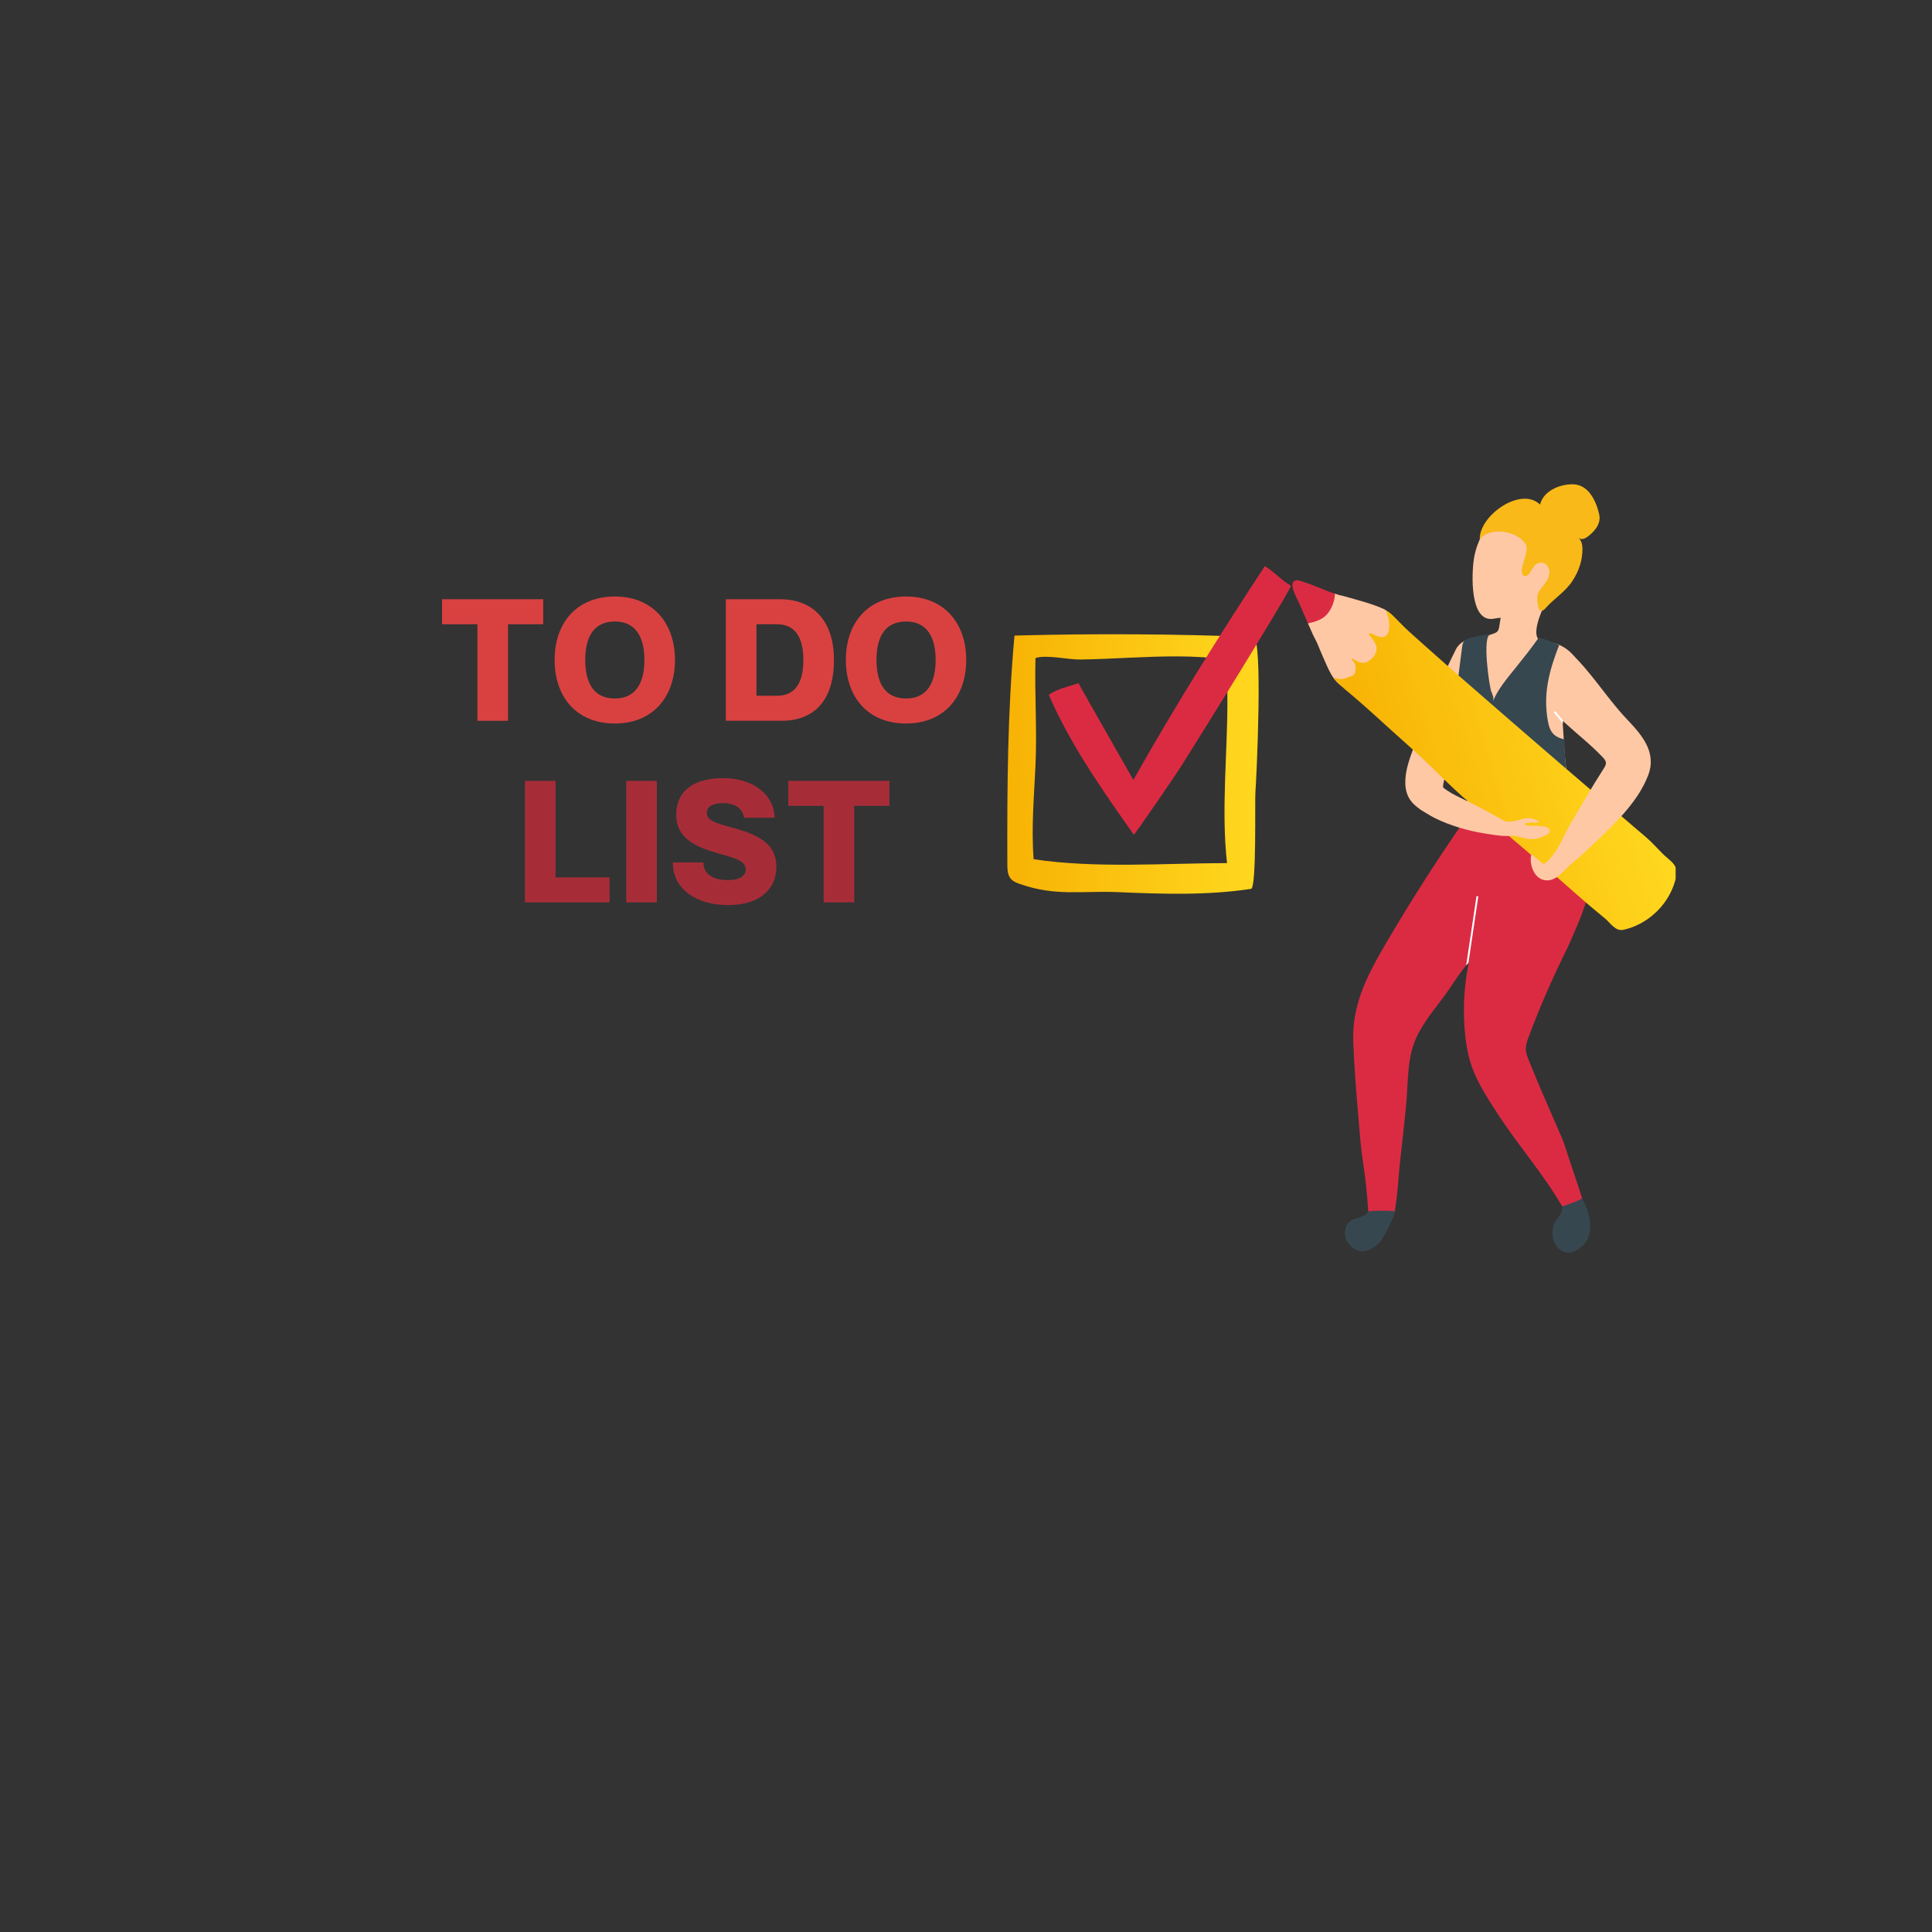 <svg xmlns="http://www.w3.org/2000/svg" xmlns:xlink="http://www.w3.org/1999/xlink" width="500" zoomAndPan="magnify" viewBox="0 0 375 375" height="500" preserveAspectRatio="xMidYMid meet" version="1.0"><rect x="0" y="0" width="375" height="375" fill="#333333" stroke="none"/><defs><g/><clipPath id="b337d936c7"><path d="M 301 232 L 309 232 L 309 243.949 L 301 243.949 Z M 301 232 " clip-rule="nonzero"/></clipPath><clipPath id="8b47360d80"><path d="M 195.488 123.062 L 244.305 123.062 L 244.305 173.516 L 195.488 173.516 Z M 195.488 123.062 " clip-rule="nonzero"/></clipPath><clipPath id="679f8b9b5f"><path d="M 238.238 136.172 C 238.238 146.457 237.023 157.344 238.164 167.527 C 225.977 167.551 212.605 168.582 200.629 166.777 C 200.156 160.668 200.715 154.543 200.992 148.438 C 201.301 141.539 200.797 134.633 200.988 127.723 C 203.184 127.027 207.246 128.047 209.641 128.012 C 212.867 127.973 216.094 127.801 219.316 127.66 C 225.539 127.387 231.836 127.133 238.023 128.039 C 238.07 128.047 238.098 128.098 238.102 128.141 C 238.199 130.816 238.238 133.492 238.238 136.172 Z M 243.27 123.641 C 227.828 123.035 212.363 122.945 196.914 123.367 C 195.559 138.129 195.477 152.969 195.523 167.773 C 195.527 168.688 195.555 169.68 196.082 170.414 C 196.113 170.457 196.145 170.496 196.176 170.535 C 196.648 171.105 197.375 171.383 198.074 171.621 C 204.984 174.012 209.973 172.863 216.93 173.164 C 225.582 173.531 234.23 173.832 242.832 172.527 C 243.926 172.363 243.543 155.426 243.672 153.793 C 243.863 151.41 245.199 123.727 243.27 123.641 Z M 243.27 123.641 " clip-rule="nonzero"/></clipPath><clipPath id="9ab30f98a5"><path d="M 238.238 136.172 C 238.238 146.457 237.023 157.344 238.164 167.527 C 225.977 167.551 212.605 168.578 200.629 166.777 C 200.156 160.668 200.715 154.543 200.992 148.438 C 201.301 141.539 200.797 134.633 200.988 127.723 C 203.184 127.027 207.246 128.043 209.645 128.012 C 212.871 127.969 216.094 127.801 219.316 127.656 C 225.539 127.383 231.836 127.133 238.023 128.039 C 238.07 128.047 238.098 128.098 238.102 128.141 C 238.199 130.816 238.238 133.492 238.238 136.172 Z M 243.27 123.641 C 227.828 123.035 212.363 122.941 196.914 123.367 C 195.559 138.125 195.477 152.969 195.523 167.773 C 195.527 168.688 195.555 169.68 196.082 170.414 C 196.113 170.457 196.145 170.496 196.176 170.535 C 196.648 171.105 197.375 171.383 198.074 171.621 C 204.984 174.012 209.977 172.863 216.93 173.16 C 225.586 173.531 234.23 173.832 242.832 172.527 C 243.926 172.363 243.543 155.422 243.672 153.793 C 243.863 151.41 245.199 123.727 243.27 123.641 " clip-rule="nonzero"/></clipPath><clipPath id="29bfde9ecf"><path d="M 195.164 122.945 L 195.477 174.312 L 245.512 174.008 L 245.199 122.641 Z M 195.164 122.945 " clip-rule="nonzero"/></clipPath><linearGradient x1="-0" gradientTransform="matrix(48.987, -0.299, 0.299, 48.987, 195.345, 148.34)" y1="0" x2="1.003" gradientUnits="userSpaceOnUse" y2="0" id="b83b24173a"><stop stop-opacity="1" stop-color="rgb(97.299%, 70.2%, 1.999%)" offset="0"/><stop stop-opacity="1" stop-color="rgb(97.299%, 70.213%, 2.013%)" offset="0.016"/><stop stop-opacity="1" stop-color="rgb(97.299%, 70.413%, 2.213%)" offset="0.031"/><stop stop-opacity="1" stop-color="rgb(97.299%, 70.609%, 2.399%)" offset="0.047"/><stop stop-opacity="1" stop-color="rgb(97.299%, 70.81%, 2.4%)" offset="0.062"/><stop stop-opacity="1" stop-color="rgb(97.299%, 71.104%, 2.478%)" offset="0.07"/><stop stop-opacity="1" stop-color="rgb(97.302%, 71.303%, 2.626%)" offset="0.078"/><stop stop-opacity="1" stop-color="rgb(97.45%, 71.399%, 2.699%)" offset="0.094"/><stop stop-opacity="1" stop-color="rgb(97.597%, 71.498%, 2.798%)" offset="0.102"/><stop stop-opacity="1" stop-color="rgb(97.6%, 71.698%, 2.998%)" offset="0.109"/><stop stop-opacity="1" stop-color="rgb(97.6%, 71.799%, 3.099%)" offset="0.125"/><stop stop-opacity="1" stop-color="rgb(97.6%, 71.983%, 3.099%)" offset="0.141"/><stop stop-opacity="1" stop-color="rgb(97.6%, 72.324%, 3.287%)" offset="0.156"/><stop stop-opacity="1" stop-color="rgb(97.6%, 72.661%, 3.658%)" offset="0.188"/><stop stop-opacity="1" stop-color="rgb(97.6%, 72.943%, 3.87%)" offset="0.195"/><stop stop-opacity="1" stop-color="rgb(97.6%, 73.146%, 3.899%)" offset="0.203"/><stop stop-opacity="1" stop-color="rgb(97.6%, 73.273%, 4.066%)" offset="0.219"/><stop stop-opacity="1" stop-color="rgb(97.769%, 73.468%, 4.266%)" offset="0.234"/><stop stop-opacity="1" stop-color="rgb(97.969%, 73.669%, 4.3%)" offset="0.25"/><stop stop-opacity="1" stop-color="rgb(98%, 73.854%, 4.454%)" offset="0.266"/><stop stop-opacity="1" stop-color="rgb(98%, 74.109%, 4.654%)" offset="0.273"/><stop stop-opacity="1" stop-color="rgb(98%, 74.31%, 4.7%)" offset="0.281"/><stop stop-opacity="1" stop-color="rgb(98%, 74.455%, 4.849%)" offset="0.297"/><stop stop-opacity="1" stop-color="rgb(98%, 74.641%, 5.049%)" offset="0.312"/><stop stop-opacity="1" stop-color="rgb(98%, 74.841%, 5.099%)" offset="0.328"/><stop stop-opacity="1" stop-color="rgb(98%, 75.037%, 5.237%)" offset="0.344"/><stop stop-opacity="1" stop-color="rgb(98%, 75.273%, 5.437%)" offset="0.352"/><stop stop-opacity="1" stop-color="rgb(98%, 75.473%, 5.499%)" offset="0.359"/><stop stop-opacity="1" stop-color="rgb(98.132%, 75.636%, 5.632%)" offset="0.375"/><stop stop-opacity="1" stop-color="rgb(98.332%, 75.824%, 5.832%)" offset="0.391"/><stop stop-opacity="1" stop-color="rgb(98.399%, 76.024%, 6.024%)" offset="0.406"/><stop stop-opacity="1" stop-color="rgb(98.399%, 76.219%, 6.224%)" offset="0.422"/><stop stop-opacity="1" stop-color="rgb(98.399%, 76.534%, 6.299%)" offset="0.438"/><stop stop-opacity="1" stop-color="rgb(98.399%, 76.813%, 6.41%)" offset="0.453"/><stop stop-opacity="1" stop-color="rgb(98.399%, 77.008%, 6.61%)" offset="0.469"/><stop stop-opacity="1" stop-color="rgb(98.399%, 77.208%, 6.805%)" offset="0.484"/><stop stop-opacity="1" stop-color="rgb(98.503%, 77.377%, 7.007%)" offset="0.5"/><stop stop-opacity="1" stop-color="rgb(98.703%, 77.623%, 7.1%)" offset="0.516"/><stop stop-opacity="1" stop-color="rgb(98.799%, 77.895%, 7.193%)" offset="0.531"/><stop stop-opacity="1" stop-color="rgb(98.799%, 78.091%, 7.393%)" offset="0.547"/><stop stop-opacity="1" stop-color="rgb(98.799%, 78.291%, 7.562%)" offset="0.562"/><stop stop-opacity="1" stop-color="rgb(98.799%, 78.479%, 7.712%)" offset="0.578"/><stop stop-opacity="1" stop-color="rgb(98.799%, 78.662%, 7.799%)" offset="0.586"/><stop stop-opacity="1" stop-color="rgb(98.799%, 78.86%, 7.878%)" offset="0.594"/><stop stop-opacity="1" stop-color="rgb(98.799%, 79.153%, 8.078%)" offset="0.625"/><stop stop-opacity="1" stop-color="rgb(98.865%, 79.474%, 8.266%)" offset="0.641"/><stop stop-opacity="1" stop-color="rgb(99.065%, 79.662%, 8.466%)" offset="0.656"/><stop stop-opacity="1" stop-color="rgb(99.199%, 79.826%, 8.6%)" offset="0.664"/><stop stop-opacity="1" stop-color="rgb(99.199%, 80.026%, 8.661%)" offset="0.672"/><stop stop-opacity="1" stop-color="rgb(99.199%, 80.261%, 8.861%)" offset="0.688"/><stop stop-opacity="1" stop-color="rgb(99.199%, 80.447%, 9%)" offset="0.703"/><stop stop-opacity="1" stop-color="rgb(99.199%, 80.598%, 9%)" offset="0.711"/><stop stop-opacity="1" stop-color="rgb(99.199%, 80.8%, 9.048%)" offset="0.719"/><stop stop-opacity="1" stop-color="rgb(99.199%, 81.049%, 9.248%)" offset="0.734"/><stop stop-opacity="1" stop-color="rgb(99.199%, 81.244%, 9.445%)" offset="0.75"/><stop stop-opacity="1" stop-color="rgb(99.229%, 81.474%, 9.645%)" offset="0.781"/><stop stop-opacity="1" stop-color="rgb(99.364%, 81.763%, 9.799%)" offset="0.789"/><stop stop-opacity="1" stop-color="rgb(99.532%, 81.964%, 9.831%)" offset="0.797"/><stop stop-opacity="1" stop-color="rgb(99.599%, 82.231%, 10.031%)" offset="0.812"/><stop stop-opacity="1" stop-color="rgb(99.599%, 82.411%, 10.216%)" offset="0.828"/><stop stop-opacity="1" stop-color="rgb(99.599%, 82.562%, 10.416%)" offset="0.844"/><stop stop-opacity="1" stop-color="rgb(99.599%, 82.712%, 10.611%)" offset="0.859"/><stop stop-opacity="1" stop-color="rgb(99.599%, 82.828%, 10.727%)" offset="0.867"/><stop stop-opacity="1" stop-color="rgb(99.599%, 83.031%, 10.913%)" offset="0.875"/><stop stop-opacity="1" stop-color="rgb(99.599%, 83.315%, 10.999%)" offset="0.906"/><stop stop-opacity="1" stop-color="rgb(99.599%, 83.6%, 11.101%)" offset="0.914"/><stop stop-opacity="1" stop-color="rgb(99.602%, 83.8%, 11.301%)" offset="0.922"/><stop stop-opacity="1" stop-color="rgb(99.797%, 83.899%, 11.4%)" offset="0.938"/><stop stop-opacity="1" stop-color="rgb(99.994%, 84.085%, 11.586%)" offset="0.953"/><stop stop-opacity="1" stop-color="rgb(100%, 84.373%, 11.786%)" offset="0.961"/><stop stop-opacity="1" stop-color="rgb(100%, 84.578%, 11.8%)" offset="0.969"/><stop stop-opacity="1" stop-color="rgb(100%, 84.779%, 11.89%)" offset="1"/></linearGradient><clipPath id="8e8a30de36"><path d="M 258.82 118.578 L 325.238 118.578 L 325.238 180.559 L 258.82 180.559 Z M 258.82 118.578 " clip-rule="nonzero"/></clipPath><clipPath id="bad8a482c2"><path d="M 319.246 178.762 C 322.113 176.957 324.32 174.086 325.188 170.801 C 325.371 170.094 325.5 169.344 325.332 168.633 C 325.062 167.516 323.738 166.695 322.945 165.926 C 321.766 164.777 320.691 163.516 319.434 162.449 C 318.641 161.773 317.848 161.098 317.059 160.422 C 312.277 156.34 307.512 152.246 302.746 148.145 C 296.555 142.812 290.375 137.465 284.223 132.086 C 281.594 129.785 278.969 127.48 276.359 125.152 C 275.336 124.238 274.316 123.324 273.301 122.402 C 272.273 121.465 271.352 120.438 270.344 119.473 C 270.023 119.168 269.703 118.859 269.328 118.637 C 269.305 118.621 269.281 118.609 269.254 118.609 C 269.215 118.609 269.184 118.645 269.164 118.68 C 269.117 118.781 269.152 118.898 269.191 119 C 269.539 120.02 269.75 120.93 269.613 122.027 C 269.539 122.629 269.32 123.293 268.77 123.547 C 268.438 123.699 268.051 123.668 267.695 123.586 C 267.379 123.508 267.07 123.395 266.781 123.242 C 266.422 123.051 266.004 122.801 265.641 122.984 C 266.133 123.746 266.785 124.402 267.086 125.277 C 267.285 125.859 267.176 126.527 266.871 127.066 C 266.57 127.609 266.09 128.031 265.559 128.355 C 264.363 129.082 263.461 128.328 262.383 127.773 C 262.293 127.98 262.512 128.176 262.668 128.34 C 263.039 128.73 263.137 129.309 263.129 129.848 C 263.121 130.281 263.031 130.758 262.695 131.027 C 262.551 131.148 262.367 131.219 262.188 131.281 C 261.621 131.477 260.953 131.785 260.359 131.816 C 259.797 131.848 259.352 131.613 258.848 131.551 C 259.027 131.996 259.492 132.281 259.812 132.613 C 260.168 132.98 260.516 133.348 260.91 133.672 C 261.547 134.195 262.176 134.727 262.801 135.266 C 264.059 136.34 265.297 137.438 266.527 138.543 C 268.992 140.762 271.426 143.012 273.91 145.207 C 277.805 148.656 281.285 152.473 285.242 155.809 C 292.66 162.07 300.004 168.25 307.266 174.688 C 308.684 175.945 310.176 177.125 311.605 178.336 C 312.602 179.18 313.559 180.812 315.098 180.473 C 316.57 180.152 317.977 179.562 319.246 178.762 Z M 319.246 178.762 " clip-rule="nonzero"/></clipPath><clipPath id="a6bdffa259"><path d="M 319.25 178.762 C 322.113 176.957 324.32 174.082 325.188 170.801 C 325.375 170.094 325.504 169.344 325.332 168.633 C 325.062 167.516 323.738 166.695 322.945 165.926 C 321.766 164.777 320.691 163.516 319.434 162.449 C 318.641 161.773 317.848 161.098 317.055 160.422 C 312.277 156.34 307.512 152.246 302.746 148.145 C 296.555 142.812 290.375 137.465 284.223 132.086 C 281.594 129.785 278.969 127.48 276.359 125.152 C 275.336 124.238 274.316 123.324 273.301 122.402 C 272.273 121.465 271.352 120.438 270.344 119.473 C 270.027 119.168 269.703 118.859 269.328 118.637 C 269.305 118.621 269.281 118.609 269.254 118.609 C 269.215 118.609 269.184 118.645 269.164 118.68 C 269.117 118.781 269.152 118.898 269.191 119 C 269.539 120.02 269.75 120.934 269.613 122.023 C 269.539 122.629 269.316 123.293 268.77 123.547 C 268.438 123.699 268.051 123.668 267.695 123.586 C 267.379 123.508 267.07 123.395 266.785 123.242 C 266.422 123.051 266.004 122.801 265.641 122.984 C 266.133 123.746 266.785 124.402 267.086 125.273 C 267.285 125.859 267.176 126.527 266.875 127.066 C 266.57 127.609 266.09 128.031 265.562 128.355 C 264.363 129.082 263.461 128.328 262.387 127.773 C 262.293 127.98 262.512 128.176 262.668 128.34 C 263.039 128.73 263.137 129.309 263.129 129.848 C 263.121 130.281 263.035 130.758 262.695 131.027 C 262.551 131.148 262.367 131.219 262.188 131.281 C 261.625 131.477 260.953 131.785 260.359 131.816 C 259.797 131.848 259.352 131.613 258.852 131.551 C 259.027 131.996 259.492 132.277 259.812 132.613 C 260.168 132.98 260.52 133.348 260.91 133.672 C 261.547 134.195 262.176 134.727 262.801 135.266 C 264.059 136.34 265.297 137.438 266.527 138.543 C 268.992 140.762 271.426 143.012 273.91 145.207 C 277.805 148.656 281.285 152.473 285.242 155.809 C 292.66 162.07 300.004 168.25 307.266 174.688 C 308.684 175.941 310.176 177.125 311.605 178.336 C 312.602 179.18 313.559 180.812 315.098 180.473 C 316.57 180.152 317.977 179.562 319.25 178.762 " clip-rule="nonzero"/></clipPath><clipPath id="b66d0dfa21"><path d="M 242.094 123.512 L 264.102 198.766 L 342.258 175.91 L 320.25 100.652 Z M 242.094 123.512 " clip-rule="nonzero"/></clipPath><linearGradient x1="-0.258" gradientTransform="matrix(51.256, -14.989, 14.989, 51.256, 266.326, 157.116)" y1="0" x2="1.261" gradientUnits="userSpaceOnUse" y2="0" id="0a56c61b80"><stop stop-opacity="1" stop-color="rgb(97.299%, 70.2%, 1.999%)" offset="0"/><stop stop-opacity="1" stop-color="rgb(97.299%, 70.2%, 1.999%)" offset="0.125"/><stop stop-opacity="1" stop-color="rgb(97.299%, 70.395%, 1.999%)" offset="0.188"/><stop stop-opacity="1" stop-color="rgb(97.299%, 70.595%, 2.098%)" offset="0.195"/><stop stop-opacity="1" stop-color="rgb(97.299%, 70.602%, 2.3%)" offset="0.203"/><stop stop-opacity="1" stop-color="rgb(97.299%, 70.799%, 2.548%)" offset="0.219"/><stop stop-opacity="1" stop-color="rgb(97.374%, 71.097%, 2.696%)" offset="0.227"/><stop stop-opacity="1" stop-color="rgb(97.525%, 71.304%, 2.704%)" offset="0.234"/><stop stop-opacity="1" stop-color="rgb(97.6%, 71.602%, 2.902%)" offset="0.25"/><stop stop-opacity="1" stop-color="rgb(97.6%, 71.991%, 3.098%)" offset="0.266"/><stop stop-opacity="1" stop-color="rgb(97.6%, 72.266%, 3.195%)" offset="0.273"/><stop stop-opacity="1" stop-color="rgb(97.6%, 72.423%, 3.397%)" offset="0.281"/><stop stop-opacity="1" stop-color="rgb(97.6%, 72.694%, 3.694%)" offset="0.297"/><stop stop-opacity="1" stop-color="rgb(97.6%, 73.083%, 3.894%)" offset="0.312"/><stop stop-opacity="1" stop-color="rgb(97.691%, 73.381%, 3.992%)" offset="0.32"/><stop stop-opacity="1" stop-color="rgb(97.888%, 73.589%, 4.189%)" offset="0.328"/><stop stop-opacity="1" stop-color="rgb(97.995%, 73.886%, 4.486%)" offset="0.344"/><stop stop-opacity="1" stop-color="rgb(98%, 74.184%, 4.691%)" offset="0.352"/><stop stop-opacity="1" stop-color="rgb(98%, 74.391%, 4.7%)" offset="0.359"/><stop stop-opacity="1" stop-color="rgb(98%, 74.496%, 4.892%)" offset="0.375"/><stop stop-opacity="1" stop-color="rgb(98%, 74.686%, 5.092%)" offset="0.391"/><stop stop-opacity="1" stop-color="rgb(98%, 74.976%, 5.19%)" offset="0.398"/><stop stop-opacity="1" stop-color="rgb(98%, 75.183%, 5.383%)" offset="0.406"/><stop stop-opacity="1" stop-color="rgb(98.187%, 75.481%, 5.681%)" offset="0.422"/><stop stop-opacity="1" stop-color="rgb(98.387%, 75.87%, 5.887%)" offset="0.438"/><stop stop-opacity="1" stop-color="rgb(98.399%, 76.167%, 5.984%)" offset="0.445"/><stop stop-opacity="1" stop-color="rgb(98.399%, 76.375%, 6.175%)" offset="0.453"/><stop stop-opacity="1" stop-color="rgb(98.399%, 76.674%, 6.473%)" offset="0.469"/><stop stop-opacity="1" stop-color="rgb(98.399%, 76.971%, 6.683%)" offset="0.477"/><stop stop-opacity="1" stop-color="rgb(98.399%, 77.177%, 6.699%)" offset="0.484"/><stop stop-opacity="1" stop-color="rgb(98.399%, 77.429%, 6.885%)" offset="0.5"/><stop stop-opacity="1" stop-color="rgb(98.579%, 77.769%, 7.086%)" offset="0.516"/><stop stop-opacity="1" stop-color="rgb(98.779%, 77.98%, 7.286%)" offset="0.531"/><stop stop-opacity="1" stop-color="rgb(98.799%, 78.181%, 7.623%)" offset="0.547"/><stop stop-opacity="1" stop-color="rgb(98.799%, 78.558%, 7.785%)" offset="0.562"/><stop stop-opacity="1" stop-color="rgb(98.799%, 78.854%, 7.878%)" offset="0.57"/><stop stop-opacity="1" stop-color="rgb(98.799%, 79.06%, 8.061%)" offset="0.578"/><stop stop-opacity="1" stop-color="rgb(98.799%, 79.262%, 8.182%)" offset="0.586"/><stop stop-opacity="1" stop-color="rgb(98.799%, 79.459%, 8.199%)" offset="0.594"/><stop stop-opacity="1" stop-color="rgb(98.88%, 79.659%, 8.279%)" offset="0.602"/><stop stop-opacity="1" stop-color="rgb(99.065%, 79.865%, 8.464%)" offset="0.609"/><stop stop-opacity="1" stop-color="rgb(99.184%, 80.164%, 8.763%)" offset="0.625"/><stop stop-opacity="1" stop-color="rgb(99.199%, 80.553%, 8.978%)" offset="0.641"/><stop stop-opacity="1" stop-color="rgb(99.199%, 80.85%, 9.076%)" offset="0.648"/><stop stop-opacity="1" stop-color="rgb(99.199%, 81.056%, 9.256%)" offset="0.656"/><stop stop-opacity="1" stop-color="rgb(99.199%, 81.258%, 9.457%)" offset="0.664"/><stop stop-opacity="1" stop-color="rgb(99.199%, 81.453%, 9.654%)" offset="0.672"/><stop stop-opacity="1" stop-color="rgb(99.199%, 81.744%, 9.775%)" offset="0.688"/><stop stop-opacity="1" stop-color="rgb(99.374%, 81.969%, 9.975%)" offset="0.703"/><stop stop-opacity="1" stop-color="rgb(99.574%, 82.172%, 10.175%)" offset="0.719"/><stop stop-opacity="1" stop-color="rgb(99.599%, 82.504%, 10.376%)" offset="0.734"/><stop stop-opacity="1" stop-color="rgb(99.599%, 82.759%, 10.652%)" offset="0.742"/><stop stop-opacity="1" stop-color="rgb(99.599%, 82.948%, 10.849%)" offset="0.75"/><stop stop-opacity="1" stop-color="rgb(99.599%, 83.24%, 10.973%)" offset="0.766"/><stop stop-opacity="1" stop-color="rgb(99.599%, 83.536%, 11.069%)" offset="0.773"/><stop stop-opacity="1" stop-color="rgb(99.599%, 83.742%, 11.243%)" offset="0.781"/><stop stop-opacity="1" stop-color="rgb(99.67%, 83.945%, 11.444%)" offset="0.789"/><stop stop-opacity="1" stop-color="rgb(99.841%, 84.142%, 11.641%)" offset="0.797"/><stop stop-opacity="1" stop-color="rgb(99.969%, 84.433%, 11.769%)" offset="0.812"/><stop stop-opacity="1" stop-color="rgb(100%, 84.753%, 11.89%)" offset="0.844"/><stop stop-opacity="1" stop-color="rgb(100%, 84.982%, 12.082%)" offset="0.875"/><stop stop-opacity="1" stop-color="rgb(100%, 85.091%, 12.19%)" offset="1"/></linearGradient><clipPath id="c9ce110a2d"><path d="M 287 93.949 L 311 93.949 L 311 119 L 287 119 Z M 287 93.949 " clip-rule="nonzero"/></clipPath></defs><path fill="#ffc8a4" d="M 278.945 158.766 C 280.691 159.531 282.5 160.242 284.301 160.77 C 284.539 160.84 284.504 159.645 284.477 159.535 C 284.344 159.031 283.98 158.785 283.688 158.391 C 282.934 157.379 282.367 156.262 281.492 155.332 C 279.977 153.727 279.781 152.984 280.512 150.77 C 281.41 148.055 282.828 145.41 283.977 142.785 C 284.02 145.348 283.828 147.957 284.18 150.5 C 284.547 153.16 284.84 155.832 285.062 158.512 C 286.016 158.434 286.961 158.297 287.895 158.102 C 288.781 157.918 289.602 157.863 290.504 157.773 C 292.348 157.59 294.188 157.285 295.949 156.691 C 297.336 156.23 298.863 155.434 300.352 155.641 C 302.117 155.883 303.789 156.078 305.578 156.043 C 305.008 154.121 304.488 152.191 304.156 150.219 C 303.633 147.133 303.602 143.992 303.355 140.891 C 303.164 138.52 304.445 135.492 306.328 133.988 C 306.68 133.707 307.066 133.461 307.336 133.102 C 308.055 132.145 307.676 130.766 307.105 129.715 C 305.547 126.852 303.426 124.742 300.117 124.637 C 299.766 124.625 299.402 124.605 299.082 124.453 C 296.652 123.309 299.902 117.121 300.664 115.613 C 302.105 112.77 303.762 109.914 303.805 106.637 C 303.84 103.98 302.488 101.348 300.312 99.828 C 298.406 98.496 295.875 98.039 293.672 98.773 C 289.504 100.164 286.988 103.793 286.168 107.988 C 285.66 110.594 285.254 118.918 288.559 120.012 C 289.52 120.328 290.332 119.965 291.277 119.898 C 291.188 120.453 291.098 121.012 291.012 121.566 C 290.953 121.91 290.891 122.277 290.664 122.539 C 290.477 122.754 290.199 122.875 289.93 122.977 C 288.863 123.375 287.738 123.602 286.605 123.738 C 284.969 123.938 283.344 124.535 282.57 126.082 C 280.172 130.875 278.031 135.797 276.164 140.82 C 274.777 144.551 271.566 150.348 273.234 154.375 C 274.016 156.258 276.02 157.438 277.789 158.25 C 278.172 158.422 278.559 158.598 278.945 158.766 " fill-opacity="1" fill-rule="nonzero"/><path fill="#37474f" d="M 268.535 234.059 C 268.508 234.066 268.484 234.074 268.457 234.082 C 267.645 234.348 266.793 234.316 265.965 234.516 C 265.863 234.539 265.371 235.555 265.137 235.711 C 264.359 236.234 263.516 236.391 262.66 236.695 C 262.312 236.816 262.004 237.043 261.758 237.32 C 260.77 238.414 260.824 240.238 261.75 241.387 C 261.754 241.387 261.754 241.387 261.754 241.387 C 263.77 243.883 266.332 242.887 268.113 240.73 C 268.477 240.293 272.137 233.863 270.453 233.73 C 269.719 233.672 269.191 233.844 268.535 234.059 " fill-opacity="1" fill-rule="nonzero"/><g clip-path="url(#b337d936c7)"><path fill="#37474f" d="M 305.918 232.219 C 305.121 232.43 303.703 232.871 303.32 233.688 C 303.102 234.148 303.285 234.652 303.113 235.148 C 302.879 235.84 302.312 236.391 301.934 237.004 C 300.863 238.742 301.203 241.578 303.023 242.723 C 304.898 243.902 307.305 242.215 308.16 240.461 C 309.191 238.34 308.473 235.34 307.477 233.352 C 307.102 232.598 306.898 231.961 305.918 232.219 " fill-opacity="1" fill-rule="nonzero"/></g><path fill="#db2b43" d="M 304.406 224.469 C 303.973 223.137 303.59 221.809 303.008 220.488 C 300.887 215.664 298.766 210.836 296.793 205.949 C 296.48 205.184 296.172 204.395 296.164 203.566 C 296.16 202.75 296.449 201.961 296.734 201.195 C 298.934 195.305 301.441 189.59 304.254 183.965 C 305.98 179.98 308.32 175.203 308.707 170.852 C 308.891 168.801 308.754 166.133 307.988 164.184 C 307.793 163.688 304.461 157.762 304.801 157.742 C 298.875 158.008 292.949 158.273 287.023 158.539 C 286.309 158.57 285.566 158.609 284.926 158.938 C 284.211 159.312 283.723 160 283.266 160.668 C 278.426 167.711 273.832 174.926 269.492 182.285 C 265.816 188.52 262.414 194.531 262.664 202.031 C 262.828 207.031 263.25 212.023 263.676 217.008 C 263.926 219.922 264.129 222.895 264.586 225.785 C 265.086 228.938 265.367 231.98 265.578 235.16 C 265.984 234.945 270.727 234.93 270.676 235.176 C 271.324 231.922 271.391 228.57 271.773 225.27 C 272.176 221.77 272.551 218.266 272.906 214.762 C 273.344 210.375 273.027 205.398 274.938 201.34 C 276.566 197.852 279.035 195.262 281.195 192.121 C 282.461 190.277 283.582 188.441 285.113 186.785 C 283.934 192.238 283.797 198.848 284.918 204.32 C 285.867 208.93 288.547 212.906 291.086 216.777 C 294.926 222.625 299.625 227.953 303.125 234.008 C 303.148 234.047 303.176 234.09 303.215 234.113 C 303.285 234.156 303.375 234.129 303.453 234.098 C 304.594 233.652 305.848 233.32 306.914 232.707 C 306.961 232.684 307.004 232.656 307.031 232.609 C 307.066 232.543 307.047 232.461 307.023 232.387 C 306.215 229.738 305.266 227.117 304.406 224.469 " fill-opacity="1" fill-rule="nonzero"/><path fill="#db2b43" d="M 259.867 115.562 C 259.672 115.43 259.441 115.359 259.215 115.285 C 257.07 114.57 255.066 113.59 252.922 112.922 C 252.438 112.77 251.836 112.512 251.328 112.715 C 250.852 112.902 250.785 113.418 250.902 114.027 C 251.109 115.098 251.895 116.457 252.078 116.875 C 252.609 118.086 253.137 119.293 253.668 120.504 C 253.777 120.723 253.875 120.945 253.969 121.172 C 254.152 121.57 254.328 121.973 254.504 122.375 C 255.582 121.418 256.844 120.711 257.906 119.734 C 258.594 119.098 259.133 118.141 259.641 117.363 C 260.008 116.805 260.676 116.102 259.867 115.562 " fill-opacity="1" fill-rule="nonzero"/><g clip-path="url(#8b47360d80)"><g clip-path="url(#679f8b9b5f)"><g clip-path="url(#9ab30f98a5)"><g clip-path="url(#29bfde9ecf)"><path fill="url(#b83b24173a)" d="M 195.18 123.062 L 195.492 173.812 L 244.613 173.512 L 244.305 122.762 Z M 195.18 123.062 " fill-rule="nonzero"/></g></g></g></g><path fill="#db2b43" d="M 218.504 159.793 C 218.508 159.793 218.508 159.793 218.508 159.793 C 219.297 160.914 219.852 161.703 220.059 162.008 C 220.172 162.176 228.48 149.977 229.168 148.879 C 232.434 143.676 235.68 138.461 238.906 133.234 C 239.625 132.074 250.852 113.848 250.566 113.684 C 248.66 112.609 247.281 110.922 245.504 109.887 C 236.66 123.328 227.879 137.352 219.988 151.395 C 218.902 149.461 209.277 132.637 209.355 132.613 C 207.484 133.215 205.219 133.703 203.578 134.855 C 207.25 143.484 213.098 152.125 218.504 159.793 " fill-opacity="1" fill-rule="nonzero"/><path fill="#ffc8a4" d="M 258.227 118.309 C 258.766 117.367 259.098 116.23 259.109 115.219 C 259.758 115.516 260.535 115.605 261.219 115.809 C 263.746 116.559 266.246 117.133 268.656 118.242 C 269.305 118.539 269.727 119.168 270.117 119.762 C 271.395 121.723 273.145 123.992 271.781 126.477 C 271.559 127.238 271.27 127.984 270.84 128.652 C 270.379 129.375 269.762 129.984 269.137 130.57 C 267.176 132.41 264.156 134.898 261.352 133.695 C 258.613 132.52 257.766 129.594 256.633 127.137 C 256.148 126.09 255.777 124.934 255.215 123.93 C 254.688 122.996 254.363 121.965 253.867 121.004 C 255.215 120.707 256.633 120.297 257.551 119.266 C 257.801 118.984 258.027 118.66 258.227 118.309 " fill-opacity="1" fill-rule="nonzero"/><path fill="#37474f" d="M 300.285 138.961 C 300.621 141.523 301.129 142.98 303.652 143.504 C 303.656 147.055 304.082 150.23 304.43 153.723 C 304.496 154.184 304.535 154.719 304.203 155.043 C 303.957 155.285 303.582 155.324 303.242 155.344 C 300.41 155.516 297.578 155.141 294.766 154.758 C 292.535 154.453 290.277 154.141 288.184 153.312 C 286.074 152.48 283.965 151.105 281.738 151.516 C 281.582 142.859 282.652 134.23 283.789 125.648 C 283.848 125.211 283.914 124.75 284.199 124.414 C 284.477 124.09 284.91 123.945 285.324 123.832 C 286.625 123.465 287.965 123.234 289.312 123.145 C 287.625 123.266 289.066 133.312 289.477 134.285 C 289.723 134.875 290.023 135.531 289.781 136.117 C 290.777 133.703 292.535 131.676 294.148 129.656 C 295.691 127.734 297.137 125.945 298.566 123.902 C 298.789 123.582 302.219 124.992 302.629 125.211 C 300.875 129.75 299.629 133.973 300.285 138.961 " fill-opacity="1" fill-rule="nonzero"/><g clip-path="url(#8e8a30de36)"><g clip-path="url(#bad8a482c2)"><g clip-path="url(#a6bdffa259)"><g clip-path="url(#b66d0dfa21)"><path fill="url(#0a56c61b80)" d="M 242.16 123.488 L 264.082 198.445 L 341.93 175.68 L 320.008 100.723 Z M 242.16 123.488 " fill-rule="nonzero"/></g></g></g></g><path fill="#ffc8a4" d="M 315.77 139.586 C 311.676 135.273 308.809 130.277 304.285 126.176 L 302.945 128.137 C 302.613 129.504 302.328 130.879 302.129 132.27 C 301.883 134.293 301.82 136.332 301.949 138.367 C 301.949 138.379 301.949 138.391 301.949 138.402 C 302.504 139.055 303.078 139.688 303.711 140.266 C 306.172 142.523 308.77 144.535 311.078 146.973 C 311.367 147.277 311.668 147.617 311.703 148.035 C 311.738 148.453 311.504 148.836 311.277 149.188 C 308.926 152.828 306.77 156.59 304.594 160.332 C 303.695 161.879 303.07 163.566 302.07 165.059 C 301.812 165.434 300.008 168.105 299.395 167.586 C 298.68 166.977 297.965 166.367 297.227 165.777 C 296.734 167.918 297.891 170.992 300.43 170.879 C 302.41 170.789 303.762 168.637 305.188 167.496 C 307.133 165.941 308.941 164.152 310.738 162.43 C 314.297 159.023 318.055 155.227 319.879 150.559 C 321.652 146.027 318.707 142.68 315.77 139.586 " fill-opacity="1" fill-rule="nonzero"/><path fill="#ffc8a4" d="M 288.762 161.867 C 290.242 162.098 291.793 162.359 293.277 162.234 C 294.129 162.16 295.035 162.488 295.871 162.672 C 296.379 162.785 296.898 162.906 297.422 162.887 C 298.395 162.848 299.449 162.473 300.273 161.977 C 300.5 161.844 300.734 161.676 300.797 161.418 C 300.863 161.16 300.719 160.883 300.504 160.719 C 300.293 160.559 300.023 160.488 299.762 160.441 C 298.973 160.289 298.172 160.312 297.375 160.293 C 296.949 160.285 296.102 160.301 295.867 159.844 C 295.863 159.84 297.074 159.633 297.211 159.637 C 297.645 159.645 298.418 159.836 298.676 159.43 C 298.688 159.41 298.703 159.391 298.695 159.371 C 298.688 159.348 298.664 159.336 298.641 159.328 C 298.172 159.148 297.699 158.965 297.207 158.863 C 296.488 158.711 295.84 158.863 295.148 159.066 C 294.441 159.27 293.711 159.418 292.98 159.496 C 292.27 159.566 291.871 159.281 291.297 158.945 C 290.531 158.5 289.742 158.09 288.965 157.668 C 287.445 156.844 285.91 156.035 284.352 155.281 C 283.129 154.691 281.887 154.125 280.773 153.355 C 279.793 152.672 278.914 151.832 277.863 151.273 C 278.148 151.426 275.242 156.367 275.496 156.918 C 275.539 157.012 275.633 157.074 275.723 157.125 C 276.637 157.672 277.52 158.305 278.477 158.773 C 281.539 160.289 285.039 161.297 288.41 161.812 C 288.527 161.832 288.645 161.848 288.762 161.867 " fill-opacity="1" fill-rule="nonzero"/><g clip-path="url(#c9ce110a2d)"><path fill="#f8b919" d="M 295.805 111.781 C 296.129 111.949 296.52 111.715 296.754 111.434 C 297.5 110.547 297.816 109.059 299.32 109.223 C 300.219 109.316 300.801 110.32 300.738 111.219 C 300.676 112.121 300.145 112.914 299.582 113.621 C 299.16 114.152 298.703 114.68 298.504 115.328 C 298.387 115.715 298.367 116.129 298.391 116.531 C 298.418 117.043 298.508 117.551 298.66 118.039 C 298.715 118.219 298.789 118.41 298.949 118.512 C 299.289 118.719 299.695 118.387 299.957 118.086 C 301.629 116.176 303.793 114.926 305.223 112.742 C 306.441 110.891 307.195 108.699 307.152 106.48 C 307.137 105.727 306.984 104.945 306.398 104.414 C 307.137 105 308.066 104.285 308.637 103.785 C 309.875 102.695 310.777 101.414 310.387 99.766 C 309.758 97.074 308.25 94.008 305.23 93.996 C 302.707 93.988 299.598 95.262 298.918 97.934 C 295.207 94.32 287.07 100.086 287.219 104.691 C 289.117 102.133 294.719 103.012 296.176 105.738 C 296.918 107.129 294.402 111.043 295.805 111.781 " fill-opacity="1" fill-rule="nonzero"/></g><path fill="#ffffff" d="M 284.914 187.008 C 284.949 186.977 284.98 186.941 285.016 186.914 L 286.938 173.988 L 286.59 173.938 L 284.582 187.414 C 284.684 187.266 284.797 187.129 284.914 187.008 " fill-opacity="1" fill-rule="nonzero"/><path fill="#ffffff" d="M 303.344 140.105 C 303.34 140.07 303.336 140.031 303.336 139.992 C 303.332 139.938 303.332 139.875 303.336 139.816 L 301.863 138.027 L 301.59 138.254 L 303.328 140.367 L 303.336 140.363 C 303.332 140.277 303.336 140.191 303.344 140.105 " fill-opacity="1" fill-rule="nonzero"/><g fill="#d94141" fill-opacity="1"><g transform="translate(85.245, 139.904)"><g><path d="M 7.426 0 L 13.363 0 L 13.363 -18.742 L 20.195 -18.742 L 20.195 -23.594 L 0.562 -23.594 L 0.562 -18.742 L 7.426 -18.742 Z M 7.426 0 "/></g></g></g><g fill="#d94141" fill-opacity="1"><g transform="translate(106.992, 139.904)"><g><path d="M 12.344 0.527 C 19.766 0.527 24.023 -4.688 24.023 -11.812 C 24.023 -18.91 19.766 -24.121 12.344 -24.121 C 4.852 -24.121 0.66 -18.91 0.66 -11.812 C 0.66 -4.688 4.852 0.527 12.344 0.527 Z M 12.344 -4.324 C 8.02 -4.324 6.602 -7.688 6.602 -11.812 C 6.602 -15.906 8.02 -19.273 12.344 -19.273 C 16.633 -19.273 18.086 -15.906 18.086 -11.812 C 18.086 -7.688 16.633 -4.324 12.344 -4.324 Z M 12.344 -4.324 "/></g></g></g><g fill="#d94141" fill-opacity="1"><g transform="translate(132.666, 139.904)"><g/></g></g><g fill="#d94141" fill-opacity="1"><g transform="translate(139.266, 139.904)"><g><path d="M 1.617 0 L 12.406 0 C 18.977 0 22.605 -4.191 22.605 -11.781 C 22.605 -19.371 18.645 -23.594 12.078 -23.594 L 1.617 -23.594 Z M 7.559 -4.852 L 7.559 -18.742 L 11.484 -18.742 C 15.18 -18.742 16.664 -16.07 16.664 -11.781 C 16.664 -7.492 15.18 -4.852 11.484 -4.852 Z M 7.559 -4.852 "/></g></g></g><g fill="#d94141" fill-opacity="1"><g transform="translate(163.521, 139.904)"><g><path d="M 12.344 0.527 C 19.766 0.527 24.023 -4.688 24.023 -11.812 C 24.023 -18.91 19.766 -24.121 12.344 -24.121 C 4.852 -24.121 0.66 -18.91 0.66 -11.812 C 0.66 -4.688 4.852 0.527 12.344 0.527 Z M 12.344 -4.324 C 8.02 -4.324 6.602 -7.688 6.602 -11.812 C 6.602 -15.906 8.02 -19.273 12.344 -19.273 C 16.633 -19.273 18.086 -15.906 18.086 -11.812 C 18.086 -7.688 16.633 -4.324 12.344 -4.324 Z M 12.344 -4.324 "/></g></g></g><g fill="#a62d38" fill-opacity="1"><g transform="translate(100.268, 175.154)"><g><path d="M 1.617 0 L 18.051 0 L 18.051 -4.852 L 7.559 -4.852 L 7.559 -23.594 L 1.617 -23.594 Z M 1.617 0 "/></g></g></g><g fill="#a62d38" fill-opacity="1"><g transform="translate(119.903, 175.154)"><g><path d="M 1.648 0 L 7.59 0 L 7.59 -23.594 L 1.648 -23.594 Z M 1.648 0 "/></g></g></g><g fill="#a62d38" fill-opacity="1"><g transform="translate(130.1, 175.154)"><g><path d="M 11.254 0.527 C 17.16 0.527 20.594 -2.41 20.594 -6.93 C 20.594 -11.98 16.004 -13.43 11.551 -14.652 C 8.578 -15.477 7.094 -15.938 7.094 -17.391 C 7.094 -18.711 8.48 -19.273 10.262 -19.273 C 12.539 -19.273 14.059 -18.215 14.32 -16.434 L 20.262 -16.434 C 20.098 -21.219 15.773 -24.121 10.262 -24.121 C 5.18 -24.121 1.156 -22.109 1.156 -16.961 C 1.156 -12.605 4.719 -10.855 8.777 -9.668 C 12.109 -8.68 14.652 -8.25 14.652 -6.367 C 14.652 -5.18 13.465 -4.324 11.254 -4.324 C 8.613 -4.324 6.434 -5.246 6.434 -7.754 L 0.496 -7.754 C 0.496 -2.508 5.113 0.527 11.254 0.527 Z M 11.254 0.527 "/></g></g></g><g fill="#a62d38" fill-opacity="1"><g transform="translate(152.441, 175.154)"><g><path d="M 7.426 0 L 13.363 0 L 13.363 -18.742 L 20.195 -18.742 L 20.195 -23.594 L 0.562 -23.594 L 0.562 -18.742 L 7.426 -18.742 Z M 7.426 0 "/></g></g></g></svg>